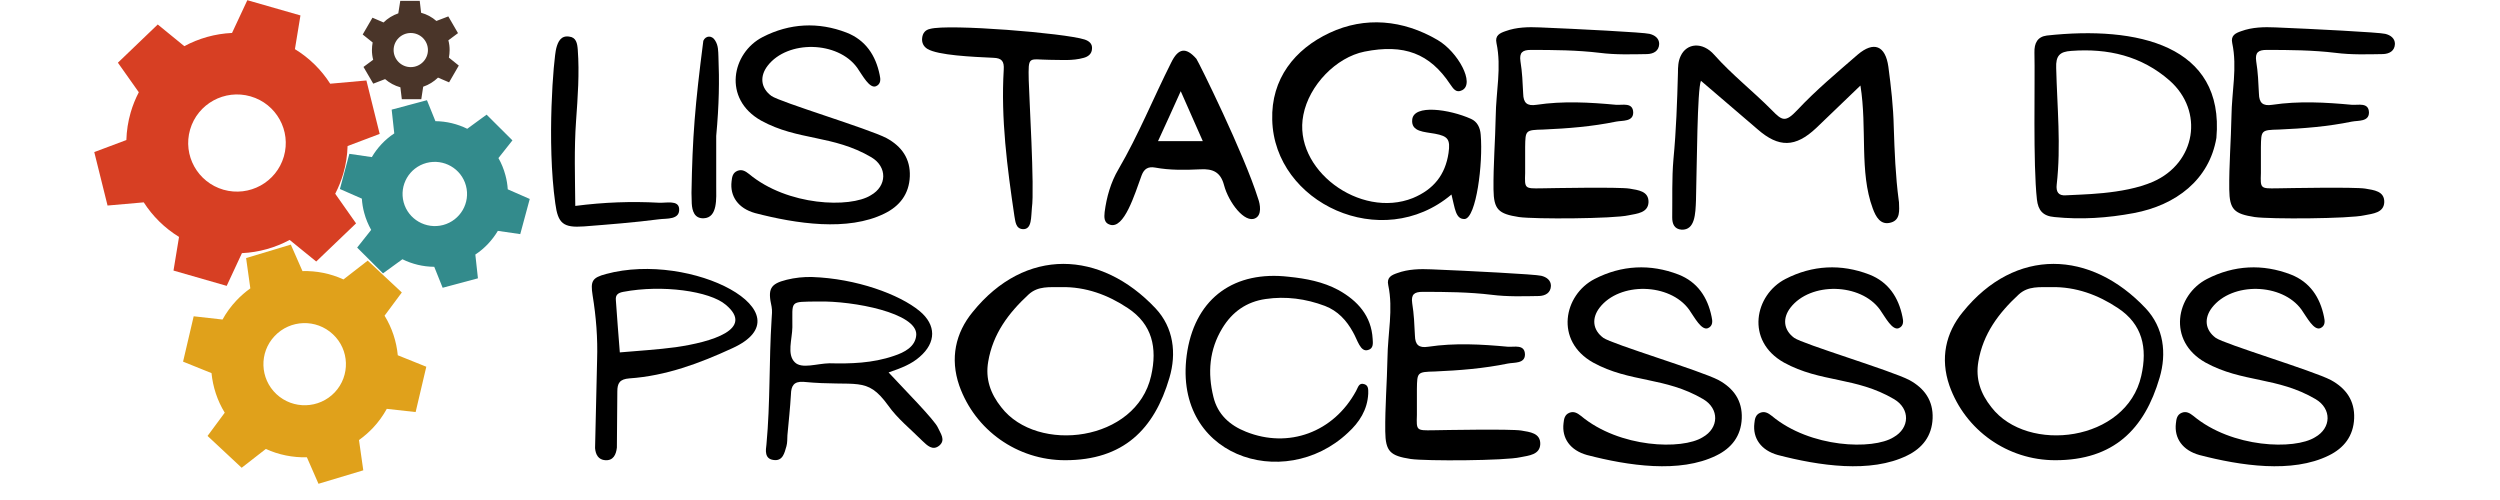 <svg xmlns="http://www.w3.org/2000/svg" xmlns:xlink="http://www.w3.org/1999/xlink" width="200" zoomAndPan="magnify" viewBox="0 0 150 30" height="40" preserveAspectRatio="xMidYMid meet" version="1.0"><defs><g/><clipPath id="884b537f7a"><path d="M 70 16 L 83 16 L 83 29.031 L 70 29.031 Z M 70 16 " clip-rule="nonzero"/></clipPath><clipPath id="0b1c5e5115"><path d="M 5.66 0 L 23 0 L 23 18 L 5.66 18 Z M 5.66 0 " clip-rule="nonzero"/></clipPath><clipPath id="b252be4a36"><path d="M 20 6 L 31.789 6 L 31.789 18 L 20 18 Z M 20 6 " clip-rule="nonzero"/></clipPath><clipPath id="f65aa17b52"><path d="M 10 14 L 26 14 L 26 29.031 L 10 29.031 Z M 10 14 " clip-rule="nonzero"/></clipPath></defs><g fill="#000000" fill-opacity="1"><g transform="translate(32.693, 13.097)"><g><path d="M 2.344 0.488 C 3.844 0.371 5.355 0.254 6.855 0.059 C 7.301 0 8.113 0.105 8.055 -0.578 C 8.012 -1.113 7.27 -0.906 6.824 -0.934 C 5.191 -1.023 3.559 -0.965 1.824 -0.742 C 1.809 -2.492 1.75 -4.168 1.871 -5.844 C 1.973 -7.27 2.078 -8.695 1.973 -10.117 C 1.945 -10.488 1.883 -10.859 1.453 -10.902 C 0.965 -10.977 0.785 -10.594 0.684 -10.207 C 0.52 -9.598 0.105 -4.57 0.625 -0.891 C 0.785 0.312 1.098 0.578 2.344 0.488 Z M 2.344 0.488 "/></g></g></g><g fill="#000000" fill-opacity="1"><g transform="translate(41.118, 13.097)"><g><path d="M 1.098 0 C 1.957 -0.031 1.855 -1.203 1.855 -1.945 L 1.855 -4.941 C 2.031 -6.84 2.047 -8.262 1.988 -9.688 C 1.973 -10.027 1.988 -10.371 1.781 -10.68 C 1.602 -10.977 1.23 -10.977 1.082 -10.652 C 0.578 -6.734 0.43 -4.91 0.371 -1.527 L 0.387 -0.891 C 0.414 -0.43 0.551 0.016 1.098 0 Z M 1.098 0 "/></g></g></g><g fill="#000000" fill-opacity="1"><g transform="translate(43.507, 13.097)"><g><path d="M 9.555 -0.281 C 10.473 -0.727 11.039 -1.453 11.082 -2.508 C 11.125 -3.574 10.594 -4.316 9.688 -4.809 C 8.621 -5.371 3.277 -6.973 2.773 -7.344 C 2.137 -7.816 2.062 -8.516 2.551 -9.152 C 3.754 -10.711 6.766 -10.637 7.922 -9.035 C 8.262 -8.547 8.664 -7.773 9.051 -7.922 C 9.359 -8.055 9.332 -8.352 9.273 -8.605 C 9.035 -9.777 8.426 -10.695 7.285 -11.141 C 5.594 -11.793 3.871 -11.707 2.254 -10.875 C 0.402 -9.926 -0.164 -7.164 2.164 -5.859 C 4.375 -4.645 6.469 -5.016 8.77 -3.664 C 9.746 -3.086 9.719 -1.93 8.738 -1.379 C 7.508 -0.609 3.754 -0.727 1.438 -2.656 C 1.215 -2.832 1.008 -2.953 0.742 -2.848 C 0.445 -2.73 0.414 -2.461 0.387 -2.211 C 0.281 -1.32 0.785 -0.594 1.797 -0.312 C 4.258 0.328 7.359 0.801 9.555 -0.281 Z M 9.555 -0.281 "/></g></g></g><g fill="#000000" fill-opacity="1"><g transform="translate(54.958, 13.097)"><g><path d="M 6.41 0.652 C 6.973 0.684 6.898 -0.105 6.957 -0.637 C 7.121 -1.766 6.781 -7.461 6.766 -8.277 C 6.734 -9.793 6.75 -9.523 8.012 -9.508 C 8.695 -9.508 9.391 -9.434 10.074 -9.629 C 10.34 -9.703 10.547 -9.867 10.562 -10.164 C 10.594 -10.473 10.387 -10.637 10.117 -10.727 C 8.918 -11.113 1.957 -11.676 0.844 -11.363 C 0.562 -11.305 0.402 -11.113 0.371 -10.816 C 0.34 -10.547 0.445 -10.312 0.684 -10.164 C 1.32 -9.777 3.383 -9.688 4.645 -9.629 C 5.164 -9.613 5.297 -9.406 5.266 -8.918 C 5.09 -5.965 5.473 -3.055 5.906 -0.133 C 5.965 0.148 5.965 0.625 6.41 0.652 Z M 6.41 0.652 "/></g></g></g><g fill="#000000" fill-opacity="1"><g transform="translate(65.891, 13.097)"><g><path d="M 0.711 0.387 C 1.559 0.652 2.18 -1.41 2.609 -2.582 C 2.758 -2.969 2.996 -3.117 3.414 -3.043 C 4.301 -2.879 5.223 -2.895 6.129 -2.938 C 6.883 -2.98 7.344 -2.773 7.551 -1.988 C 7.832 -0.934 8.797 0.312 9.422 0 C 9.836 -0.191 9.719 -0.844 9.598 -1.172 C 8.754 -3.871 6.023 -9.391 5.891 -9.57 C 5.266 -10.281 4.809 -10.223 4.375 -9.332 C 3.309 -7.211 2.418 -5 1.215 -2.938 C 0.758 -2.164 0.504 -1.277 0.387 -0.371 C 0.355 -0.059 0.34 0.281 0.711 0.387 Z M 3.59 -4.629 C 4.066 -5.652 4.449 -6.512 4.953 -7.625 L 6.277 -4.629 Z M 3.59 -4.629 "/></g></g></g><g fill="#000000" fill-opacity="1"><g transform="translate(75.963, 13.097)"><g><path d="M 11.926 0.043 C 12.609 -0.043 13.027 -3.277 12.879 -5.016 C 12.848 -5.445 12.668 -5.801 12.297 -5.965 C 11.008 -6.543 8.855 -6.855 8.77 -5.918 C 8.695 -5.176 9.508 -5.191 10.133 -5.074 C 10.918 -4.926 11.066 -4.734 10.949 -3.918 C 10.754 -2.609 10.059 -1.734 8.812 -1.215 C 5.637 0.059 1.586 -2.938 2.238 -6.203 C 2.582 -7.98 4.199 -9.656 5.906 -10 C 8.277 -10.473 9.82 -9.895 11.051 -8.039 C 11.23 -7.789 11.395 -7.492 11.766 -7.684 C 12.551 -8.086 11.512 -9.984 10.297 -10.695 C 8.219 -11.914 5.934 -12.121 3.812 -11.125 C 1.723 -10.148 0.297 -8.367 0.371 -5.906 C 0.488 -0.918 6.941 2.105 11.125 -1.426 C 11.336 -0.609 11.363 0.074 11.926 0.043 Z M 11.926 0.043 "/></g></g></g><g fill="#000000" fill-opacity="1"><g transform="translate(89.239, 13.097)"><g><path d="M 1.898 -0.074 C 2.832 0.059 7.582 0.031 8.484 -0.18 C 8.992 -0.281 9.645 -0.328 9.672 -0.965 C 9.688 -1.633 9.051 -1.691 8.531 -1.781 C 7.891 -1.883 3.93 -1.809 3.234 -1.797 C 2.238 -1.781 2.238 -1.781 2.27 -2.715 L 2.27 -4.273 C 2.285 -5.281 2.285 -5.297 3.352 -5.324 C 4.82 -5.387 6.289 -5.504 7.73 -5.801 C 8.113 -5.875 8.754 -5.785 8.754 -6.348 C 8.738 -6.973 8.113 -6.781 7.73 -6.809 C 6.141 -6.957 4.539 -7.047 2.953 -6.809 C 2.375 -6.719 2.164 -6.93 2.152 -7.477 C 2.121 -8.129 2.094 -8.77 1.988 -9.422 C 1.914 -9.941 2.105 -10.102 2.609 -10.102 C 3.992 -10.102 5.387 -10.09 6.75 -9.926 C 7.699 -9.805 8.648 -9.836 9.598 -9.852 C 9.984 -9.867 10.297 -10.043 10.312 -10.461 C 10.312 -10.801 10.043 -10.992 9.73 -11.066 C 9.406 -11.156 5.355 -11.363 3.145 -11.453 C 2.461 -11.484 1.75 -11.469 1.098 -11.23 C 0.758 -11.113 0.445 -10.977 0.551 -10.504 C 0.859 -9.051 0.52 -7.582 0.504 -6.129 C 0.477 -4.66 0.355 -3.191 0.371 -1.734 C 0.387 -0.52 0.668 -0.266 1.898 -0.074 Z M 1.898 -0.074 "/></g></g></g><g fill="#000000" fill-opacity="1"><g transform="translate(99.919, 13.097)"><g><path d="M 0.98 0.684 C 1.781 0.711 1.809 -0.254 1.84 -1.082 C 1.898 -3.25 1.914 -7.715 2.137 -8.25 C 3.324 -7.227 4.438 -6.289 5.535 -5.34 C 6.809 -4.227 7.805 -4.242 9.051 -5.414 C 9.895 -6.215 10.727 -7.031 11.707 -7.965 C 12.121 -5.387 11.633 -2.789 12.445 -0.594 C 12.625 -0.105 12.906 0.445 13.543 0.254 C 14.109 0.09 14.035 -0.477 14.02 -0.965 C 14.02 -0.992 14.004 -1.039 14.004 -1.082 C 13.812 -2.535 13.754 -4.004 13.707 -5.473 C 13.68 -6.691 13.543 -7.891 13.383 -9.094 C 13.203 -10.371 12.508 -10.637 11.543 -9.82 C 10.297 -8.738 9.035 -7.684 7.922 -6.496 C 7.211 -5.742 7.016 -5.844 6.395 -6.484 C 5.266 -7.625 4.004 -8.605 2.938 -9.805 C 2.238 -10.605 1.277 -10.52 0.918 -9.73 C 0.77 -9.422 0.758 -9.066 0.758 -8.723 C 0.711 -6.988 0.652 -5.266 0.488 -3.547 C 0.387 -2.387 0.43 -1.215 0.414 -0.043 C 0.414 0.328 0.535 0.652 0.98 0.684 Z M 0.98 0.684 "/></g></g></g><g fill="#000000" fill-opacity="1"><g transform="translate(114.278, 13.097)"><g/></g></g><g fill="#000000" fill-opacity="1"><g transform="translate(121.695, 13.097)"><g><path d="M 1.574 -0.074 C 3.176 0.09 4.762 -0.016 6.336 -0.312 C 8.855 -0.785 10.859 -2.301 11.289 -4.82 C 11.781 -10.387 6.543 -11.559 1.113 -10.965 C 0.562 -10.891 0.355 -10.52 0.371 -9.941 C 0.414 -8.203 0.281 -3.277 0.52 -1.129 C 0.594 -0.477 0.875 -0.133 1.574 -0.074 Z M 2.27 -1.379 C 1.797 -1.336 1.66 -1.602 1.707 -2.02 C 1.973 -4.348 1.734 -6.676 1.676 -9.02 C 1.648 -9.746 1.883 -10 2.582 -10.043 C 4.777 -10.207 6.793 -9.746 8.484 -8.262 C 10.562 -6.422 10.059 -3.324 7.492 -2.195 C 5.695 -1.41 3.055 -1.438 2.27 -1.379 Z M 2.27 -1.379 "/></g></g></g><g fill="#000000" fill-opacity="1"><g transform="translate(133.384, 13.097)"><g><path d="M 1.898 -0.074 C 2.832 0.059 7.582 0.031 8.484 -0.18 C 8.992 -0.281 9.645 -0.328 9.672 -0.965 C 9.688 -1.633 9.051 -1.691 8.531 -1.781 C 7.891 -1.883 3.93 -1.809 3.234 -1.797 C 2.238 -1.781 2.238 -1.781 2.27 -2.715 L 2.27 -4.273 C 2.285 -5.281 2.285 -5.297 3.352 -5.324 C 4.82 -5.387 6.289 -5.504 7.73 -5.801 C 8.113 -5.875 8.754 -5.785 8.754 -6.348 C 8.738 -6.973 8.113 -6.781 7.73 -6.809 C 6.141 -6.957 4.539 -7.047 2.953 -6.809 C 2.375 -6.719 2.164 -6.93 2.152 -7.477 C 2.121 -8.129 2.094 -8.77 1.988 -9.422 C 1.914 -9.941 2.105 -10.102 2.609 -10.102 C 3.992 -10.102 5.387 -10.09 6.75 -9.926 C 7.699 -9.805 8.648 -9.836 9.598 -9.852 C 9.984 -9.867 10.297 -10.043 10.312 -10.461 C 10.312 -10.801 10.043 -10.992 9.73 -11.066 C 9.406 -11.156 5.355 -11.363 3.145 -11.453 C 2.461 -11.484 1.75 -11.469 1.098 -11.23 C 0.758 -11.113 0.445 -10.977 0.551 -10.504 C 0.859 -9.051 0.52 -7.582 0.504 -6.129 C 0.477 -4.66 0.355 -3.191 0.371 -1.734 C 0.387 -0.52 0.668 -0.266 1.898 -0.074 Z M 1.898 -0.074 "/></g></g></g><g fill="#000000" fill-opacity="1"><g transform="translate(35.142, 27.613)"><g><path d="M 1.172 0 C 1.66 0.031 1.824 -0.34 1.871 -0.758 L 1.898 -4.125 C 1.898 -4.613 2.031 -4.867 2.625 -4.91 C 4.809 -5.059 6.84 -5.816 8.797 -6.719 C 13.441 -8.828 6.363 -12.566 1.215 -11.172 C 0.387 -10.949 0.281 -10.754 0.414 -9.895 C 0.625 -8.605 0.727 -7.328 0.684 -6.023 L 0.562 -0.727 C 0.594 -0.34 0.758 -0.031 1.172 0 Z M 2.047 -6.469 C 1.957 -7.566 1.883 -8.59 1.809 -9.613 C 1.781 -9.926 1.945 -10.043 2.254 -10.102 C 4.598 -10.547 7.434 -10.148 8.398 -9.332 C 10.164 -7.863 7.551 -7.09 5.398 -6.781 C 4.301 -6.633 3.191 -6.57 2.047 -6.469 Z M 2.047 -6.469 "/></g></g></g><g fill="#000000" fill-opacity="1"><g transform="translate(45.585, 27.613)"><g><path d="M 0.816 -0.016 C 1.379 0.074 1.484 -0.43 1.602 -0.844 C 1.66 -1.055 1.648 -1.277 1.66 -1.5 C 1.734 -2.312 1.824 -3.129 1.871 -3.945 C 1.883 -4.465 2.047 -4.734 2.609 -4.703 C 5.859 -4.391 6.395 -5.09 7.699 -3.293 C 8.262 -2.492 9.066 -1.855 9.762 -1.156 C 10.043 -0.891 10.371 -0.551 10.77 -0.875 C 11.172 -1.215 10.844 -1.602 10.695 -1.945 C 10.504 -2.402 8.664 -4.258 7.73 -5.266 C 8.516 -5.535 9.109 -5.77 9.598 -6.203 C 10.594 -7.062 10.594 -8.113 9.598 -8.945 C 8.383 -9.953 5.785 -10.902 3.145 -10.992 C 2.641 -11.008 2.105 -10.949 1.617 -10.828 C 0.609 -10.578 0.477 -10.266 0.711 -9.211 C 0.758 -8.977 0.727 -8.707 0.711 -8.457 C 0.551 -5.949 0.637 -3.457 0.402 -0.949 C 0.355 -0.594 0.281 -0.09 0.816 -0.016 Z M 4.184 -5.816 C 3.414 -5.801 2.523 -5.461 2.105 -5.875 C 1.617 -6.348 1.945 -7.254 1.957 -7.98 C 1.973 -9.613 1.734 -9.496 3.488 -9.523 C 5.637 -9.57 9.449 -8.828 9.391 -7.523 C 9.348 -6.809 8.68 -6.469 8.055 -6.262 C 6.766 -5.816 5.43 -5.785 4.184 -5.816 Z M 4.184 -5.816 "/></g></g></g><g fill="#000000" fill-opacity="1"><g transform="translate(56.918, 27.613)"><g><path d="M 6.988 0 C 10.488 0 12.344 -1.855 13.25 -4.953 C 13.68 -6.41 13.5 -7.953 12.418 -9.109 C 9.125 -12.609 4.598 -12.805 1.438 -8.887 C 0.414 -7.641 0.074 -6.113 0.637 -4.48 C 1.586 -1.797 4.125 0 6.988 0 Z M 3.16 -3.176 C 2.508 -3.992 2.195 -4.883 2.375 -5.918 C 2.656 -7.582 3.59 -8.828 4.793 -9.941 C 5.371 -10.473 6.066 -10.371 6.75 -10.387 C 8.219 -10.414 9.555 -9.926 10.754 -9.125 C 12.211 -8.16 12.535 -6.75 12.148 -5.059 C 11.262 -1.113 5.324 -0.371 3.16 -3.176 Z M 3.16 -3.176 "/></g></g></g><g clip-path="url(#884b537f7a)"><g fill="#000000" fill-opacity="1"><g transform="translate(70.758, 27.613)"><g><path d="M 10.117 -1.648 C 10.801 -2.27 11.289 -3.027 11.336 -3.992 C 11.336 -4.215 11.363 -4.465 11.125 -4.555 C 10.77 -4.688 10.727 -4.363 10.605 -4.152 C 9.258 -1.676 6.559 -0.684 4.004 -1.707 C 3.027 -2.094 2.301 -2.746 2.047 -3.797 C 1.691 -5.238 1.797 -6.633 2.582 -7.922 C 3.176 -8.902 4.035 -9.508 5.176 -9.672 C 6.395 -9.852 7.598 -9.688 8.738 -9.258 C 9.508 -8.961 10.027 -8.398 10.414 -7.699 C 10.695 -7.227 10.859 -6.453 11.336 -6.617 C 11.66 -6.707 11.617 -7.031 11.602 -7.27 C 11.527 -8.664 10.695 -9.57 9.555 -10.207 C 8.621 -10.711 7.598 -10.902 6.559 -11.008 C 3.34 -11.379 1.039 -9.777 0.488 -6.586 C -0.578 -0.238 6.277 1.973 10.117 -1.648 Z M 10.117 -1.648 "/></g></g></g></g><g fill="#000000" fill-opacity="1"><g transform="translate(82.744, 27.613)"><g><path d="M 1.898 -0.074 C 2.832 0.059 7.582 0.031 8.484 -0.18 C 8.992 -0.281 9.645 -0.328 9.672 -0.965 C 9.688 -1.633 9.051 -1.691 8.531 -1.781 C 7.891 -1.883 3.93 -1.809 3.234 -1.797 C 2.238 -1.781 2.238 -1.781 2.27 -2.715 L 2.27 -4.273 C 2.285 -5.281 2.285 -5.297 3.352 -5.324 C 4.82 -5.387 6.289 -5.504 7.73 -5.801 C 8.113 -5.875 8.754 -5.785 8.754 -6.348 C 8.738 -6.973 8.113 -6.781 7.73 -6.809 C 6.141 -6.957 4.539 -7.047 2.953 -6.809 C 2.375 -6.719 2.164 -6.93 2.152 -7.477 C 2.121 -8.129 2.094 -8.77 1.988 -9.422 C 1.914 -9.941 2.105 -10.102 2.609 -10.102 C 3.992 -10.102 5.387 -10.09 6.75 -9.926 C 7.699 -9.805 8.648 -9.836 9.598 -9.852 C 9.984 -9.867 10.297 -10.043 10.312 -10.461 C 10.312 -10.801 10.043 -10.992 9.73 -11.066 C 9.406 -11.156 5.355 -11.363 3.145 -11.453 C 2.461 -11.484 1.75 -11.469 1.098 -11.23 C 0.758 -11.113 0.445 -10.977 0.551 -10.504 C 0.859 -9.051 0.52 -7.582 0.504 -6.129 C 0.477 -4.66 0.355 -3.191 0.371 -1.734 C 0.387 -0.52 0.668 -0.266 1.898 -0.074 Z M 1.898 -0.074 "/></g></g></g><g fill="#000000" fill-opacity="1"><g transform="translate(93.424, 27.613)"><g><path d="M 9.555 -0.281 C 10.473 -0.727 11.039 -1.453 11.082 -2.508 C 11.125 -3.574 10.594 -4.316 9.688 -4.809 C 8.621 -5.371 3.277 -6.973 2.773 -7.344 C 2.137 -7.816 2.062 -8.516 2.551 -9.152 C 3.754 -10.711 6.766 -10.637 7.922 -9.035 C 8.262 -8.547 8.664 -7.773 9.051 -7.922 C 9.359 -8.055 9.332 -8.352 9.273 -8.605 C 9.035 -9.777 8.426 -10.695 7.285 -11.141 C 5.594 -11.793 3.871 -11.707 2.254 -10.875 C 0.402 -9.926 -0.164 -7.164 2.164 -5.859 C 4.375 -4.645 6.469 -5.016 8.77 -3.664 C 9.746 -3.086 9.719 -1.93 8.738 -1.379 C 7.508 -0.609 3.754 -0.727 1.438 -2.656 C 1.215 -2.832 1.008 -2.953 0.742 -2.848 C 0.445 -2.73 0.414 -2.461 0.387 -2.211 C 0.281 -1.32 0.785 -0.594 1.797 -0.312 C 4.258 0.328 7.359 0.801 9.555 -0.281 Z M 9.555 -0.281 "/></g></g></g><g fill="#000000" fill-opacity="1"><g transform="translate(104.875, 27.613)"><g><path d="M 9.555 -0.281 C 10.473 -0.727 11.039 -1.453 11.082 -2.508 C 11.125 -3.574 10.594 -4.316 9.688 -4.809 C 8.621 -5.371 3.277 -6.973 2.773 -7.344 C 2.137 -7.816 2.062 -8.516 2.551 -9.152 C 3.754 -10.711 6.766 -10.637 7.922 -9.035 C 8.262 -8.547 8.664 -7.773 9.051 -7.922 C 9.359 -8.055 9.332 -8.352 9.273 -8.605 C 9.035 -9.777 8.426 -10.695 7.285 -11.141 C 5.594 -11.793 3.871 -11.707 2.254 -10.875 C 0.402 -9.926 -0.164 -7.164 2.164 -5.859 C 4.375 -4.645 6.469 -5.016 8.77 -3.664 C 9.746 -3.086 9.719 -1.93 8.738 -1.379 C 7.508 -0.609 3.754 -0.727 1.438 -2.656 C 1.215 -2.832 1.008 -2.953 0.742 -2.848 C 0.445 -2.73 0.414 -2.461 0.387 -2.211 C 0.281 -1.32 0.785 -0.594 1.797 -0.312 C 4.258 0.328 7.359 0.801 9.555 -0.281 Z M 9.555 -0.281 "/></g></g></g><g fill="#000000" fill-opacity="1"><g transform="translate(116.327, 27.613)"><g><path d="M 6.988 0 C 10.488 0 12.344 -1.855 13.25 -4.953 C 13.68 -6.41 13.5 -7.953 12.418 -9.109 C 9.125 -12.609 4.598 -12.805 1.438 -8.887 C 0.414 -7.641 0.074 -6.113 0.637 -4.48 C 1.586 -1.797 4.125 0 6.988 0 Z M 3.16 -3.176 C 2.508 -3.992 2.195 -4.883 2.375 -5.918 C 2.656 -7.582 3.59 -8.828 4.793 -9.941 C 5.371 -10.473 6.066 -10.371 6.75 -10.387 C 8.219 -10.414 9.555 -9.926 10.754 -9.125 C 12.211 -8.16 12.535 -6.75 12.148 -5.059 C 11.262 -1.113 5.324 -0.371 3.16 -3.176 Z M 3.16 -3.176 "/></g></g></g><g fill="#000000" fill-opacity="1"><g transform="translate(130.167, 27.613)"><g><path d="M 9.555 -0.281 C 10.473 -0.727 11.039 -1.453 11.082 -2.508 C 11.125 -3.574 10.594 -4.316 9.688 -4.809 C 8.621 -5.371 3.277 -6.973 2.773 -7.344 C 2.137 -7.816 2.062 -8.516 2.551 -9.152 C 3.754 -10.711 6.766 -10.637 7.922 -9.035 C 8.262 -8.547 8.664 -7.773 9.051 -7.922 C 9.359 -8.055 9.332 -8.352 9.273 -8.605 C 9.035 -9.777 8.426 -10.695 7.285 -11.141 C 5.594 -11.793 3.871 -11.707 2.254 -10.875 C 0.402 -9.926 -0.164 -7.164 2.164 -5.859 C 4.375 -4.645 6.469 -5.016 8.77 -3.664 C 9.746 -3.086 9.719 -1.93 8.738 -1.379 C 7.508 -0.609 3.754 -0.727 1.438 -2.656 C 1.215 -2.832 1.008 -2.953 0.742 -2.848 C 0.445 -2.73 0.414 -2.461 0.387 -2.211 C 0.281 -1.32 0.785 -0.594 1.797 -0.312 C 4.258 0.328 7.359 0.801 9.555 -0.281 Z M 9.555 -0.281 "/></g></g></g><g clip-path="url(#0b1c5e5115)"><path fill="#d73f23" d="M 13.406 11.383 C 11.855 10.934 10.957 9.32 11.406 7.773 C 11.855 6.227 13.477 5.336 15.031 5.781 C 16.586 6.227 17.48 7.844 17.031 9.391 C 16.582 10.938 14.961 11.828 13.406 11.383 Z M 20.113 11.625 C 20.309 11.246 20.473 10.84 20.598 10.414 C 20.758 9.863 20.84 9.309 20.855 8.762 L 22.781 8.035 L 21.984 4.828 L 19.812 5.023 C 19.281 4.191 18.562 3.477 17.695 2.949 L 18.027 0.926 L 14.84 0.012 L 13.922 1.977 C 12.91 2.023 11.93 2.301 11.059 2.77 L 9.465 1.469 L 7.074 3.762 L 8.328 5.535 C 8.129 5.918 7.965 6.32 7.84 6.75 C 7.68 7.301 7.598 7.855 7.582 8.402 L 5.656 9.125 L 6.453 12.332 L 8.625 12.141 C 9.156 12.969 9.875 13.684 10.742 14.215 L 10.41 16.234 L 13.602 17.152 L 14.516 15.188 C 15.531 15.141 16.508 14.863 17.379 14.395 L 18.973 15.691 L 21.363 13.402 L 20.113 11.625 " fill-opacity="1" fill-rule="nonzero"/></g><g clip-path="url(#b252be4a36)"><path fill="#338b8c" d="M 26.59 13.5 C 25.559 13.773 24.496 13.164 24.219 12.137 C 23.945 11.109 24.555 10.055 25.586 9.777 C 26.621 9.504 27.68 10.113 27.957 11.141 C 28.234 12.168 27.621 13.223 26.59 13.5 Z M 30.465 11.359 C 30.449 11.078 30.402 10.793 30.324 10.508 C 30.227 10.145 30.086 9.801 29.906 9.484 L 30.746 8.422 L 29.195 6.879 L 28.035 7.727 C 27.449 7.438 26.797 7.277 26.125 7.27 L 25.617 6.012 L 23.5 6.578 L 23.656 8.004 C 23.098 8.371 22.641 8.863 22.309 9.426 L 20.961 9.23 L 20.395 11.34 L 21.711 11.918 C 21.73 12.203 21.773 12.484 21.852 12.77 C 21.949 13.137 22.094 13.477 22.27 13.793 L 21.43 14.855 L 22.98 16.402 L 24.145 15.555 C 24.73 15.844 25.383 16.004 26.055 16.008 L 26.559 17.266 L 28.676 16.699 L 28.52 15.273 C 29.078 14.906 29.535 14.414 29.871 13.852 L 31.215 14.047 L 31.785 11.938 L 30.465 11.359 " fill-opacity="1" fill-rule="nonzero"/></g><g clip-path="url(#f65aa17b52)"><path fill="#e0a11b" d="M 16.586 23.648 C 15.59 22.715 15.539 21.156 16.477 20.164 C 17.41 19.172 18.977 19.121 19.973 20.055 C 20.973 20.984 21.02 22.547 20.086 23.539 C 19.148 24.531 17.582 24.578 16.586 23.648 Z M 21.539 26.402 C 21.836 26.191 22.113 25.949 22.375 25.676 C 22.707 25.324 22.984 24.938 23.207 24.531 L 24.938 24.723 L 25.578 22.004 L 23.867 21.316 C 23.789 20.488 23.523 19.672 23.074 18.941 L 24.109 17.547 L 22.062 15.637 L 20.609 16.766 C 19.828 16.41 18.988 16.242 18.148 16.266 L 17.449 14.676 L 14.766 15.484 L 15.02 17.301 C 14.727 17.512 14.445 17.754 14.188 18.027 C 13.855 18.379 13.574 18.766 13.352 19.172 L 11.621 18.977 L 10.984 21.699 L 12.691 22.387 C 12.773 23.215 13.035 24.027 13.484 24.762 L 12.453 26.156 L 14.5 28.066 L 15.949 26.938 C 16.73 27.293 17.574 27.457 18.414 27.438 L 19.109 29.027 L 21.797 28.219 L 21.539 26.402 " fill-opacity="1" fill-rule="nonzero"/></g><path fill="#4a3529" d="M 24.645 4.027 C 24.078 4.027 23.617 3.566 23.617 3.004 C 23.617 2.438 24.078 1.98 24.645 1.98 C 25.215 1.98 25.676 2.438 25.676 3.004 C 25.676 3.566 25.215 4.027 24.645 4.027 Z M 26.934 3.457 C 26.961 3.312 26.977 3.16 26.977 3.004 C 26.977 2.801 26.953 2.605 26.902 2.418 L 27.48 1.988 L 26.898 0.984 L 26.184 1.258 C 25.926 1.031 25.613 0.859 25.266 0.766 L 25.184 0.051 L 24.016 0.051 L 23.898 0.801 C 23.562 0.914 23.258 1.105 23.012 1.348 L 22.348 1.062 L 21.762 2.07 L 22.359 2.547 C 22.332 2.695 22.316 2.848 22.316 3.004 C 22.316 3.203 22.34 3.398 22.391 3.586 L 21.809 4.016 L 22.395 5.02 L 23.105 4.746 C 23.367 4.973 23.68 5.145 24.023 5.238 L 24.109 5.953 L 25.277 5.953 L 25.391 5.203 C 25.73 5.09 26.031 4.898 26.281 4.656 L 26.945 4.941 L 27.527 3.934 L 26.934 3.457 " fill-opacity="1" fill-rule="nonzero"/></svg>